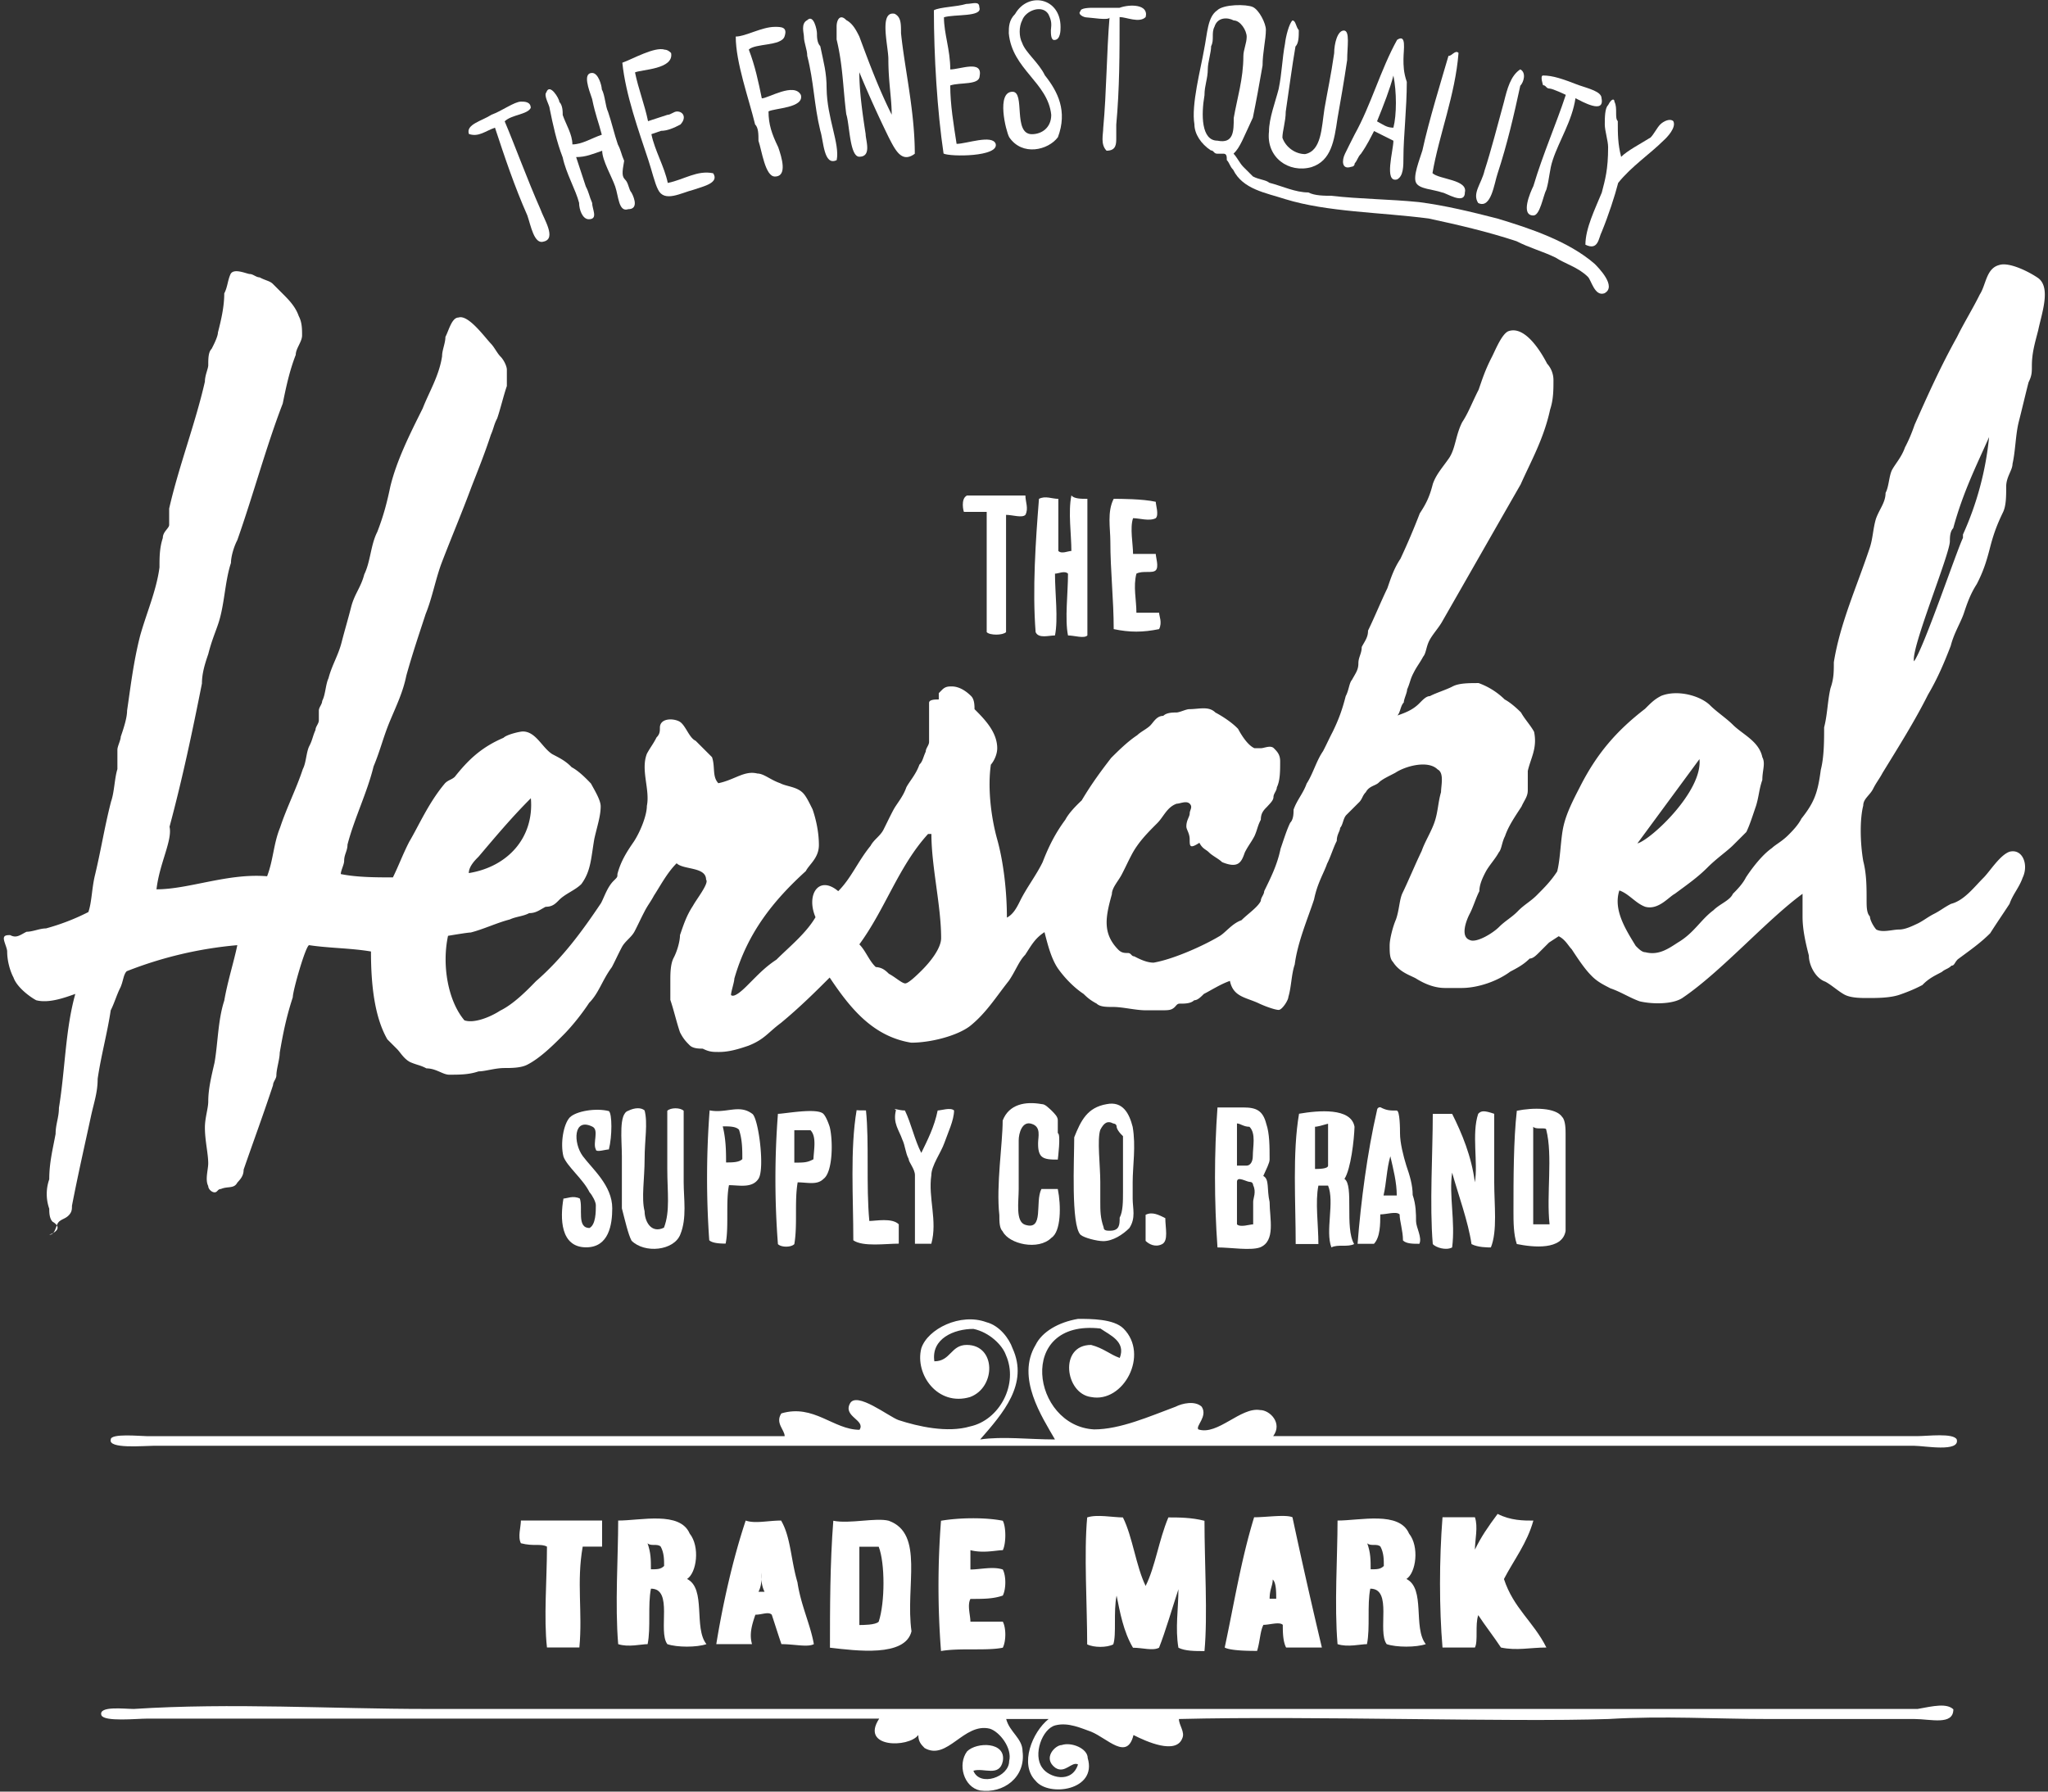 <svg xmlns="http://www.w3.org/2000/svg" width="80" height="70" viewBox="0 0 80 70"><rect x="0" y="0" width="80" height="70" fill="#333333" stroke="none"/><g><g><g><path fill="#ffffff" d="M66.385 29.66c.132 1.263-1.913 3.163-2.424 3.293M34.21 37.784c-.263-.247-.394-.639-.642-.886 1.021-1.394 1.532-3.05 2.684-4.313h.131c0 1.278.38 2.803.38 4.066 0 .378-.38.886-.759 1.264-.131.13-.51.508-.642.508-.13 0-.393-.247-.641-.377-.132-.131-.263-.247-.511-.262zm-13.473-6.596c.131 1.528-.89 2.677-2.424 2.925 0-.263.249-.51.38-.64.642-.757 1.285-1.528 2.044-2.285.131 0 .131 0 0 0zm56.962-14.111a12.11 12.11 0 0 1-1.021 3.807v.131c-.248.509-1.532 4.316-1.912 4.824-.13-.494 1.401-4.185 1.401-4.693 0-.131 0-.378.131-.509.38-1.395.89-2.412 1.401-3.56zM6.622 32.304c.51-1.905.887-3.694 1.266-5.599 0-.393.116-.77.247-1.149.13-.509.247-.77.378-1.149.262-.756.262-1.658.509-2.414 0-.247.116-.64.247-.887.626-1.775 1.135-3.68 1.775-5.338.13-.64.261-1.266.509-1.905 0-.248.247-.51.247-.757s0-.509-.13-.756c-.132-.378-.394-.64-.641-.887l-.378-.378c-.131-.117-.262-.117-.51-.248-.13 0-.261-.13-.377-.13-.117 0-.626-.248-.757 0-.116.247-.116.508-.247.756 0 .509-.116 1.018-.247 1.527 0 .13-.117.392-.247.64-.131.13-.131.392-.131.64 0 .13-.131.392-.131.64-.378 1.657-1.018 3.301-1.396 4.959v.64c0 .13-.248.262-.248.509-.13.393-.13.77-.13 1.149-.117.902-.51 1.789-.757 2.676-.261 1.018-.378 2.036-.509 2.923 0 .262-.116.64-.247 1.018 0 .131-.131.379-.131.51v.756c-.116.378-.116.887-.247 1.265-.262 1.018-.393 1.905-.64 2.923-.116.51-.116 1.019-.247 1.397a8.619 8.619 0 0 1-1.658.64c-.248 0-.51.13-.757.13-.261.131-.392.262-.64.131-.116 0-.247 0-.247.131s.13.378.13.51c0 .377.117.77.248 1.017.131.379.64.757.887.887.51.131 1.15-.116 1.527-.247-.392 1.396-.392 2.923-.64 4.45 0 .379-.13.64-.13 1.019-.117.625-.248 1.134-.248 1.774a1.73 1.73 0 0 0 0 1.149c0 .13 0 .378.131.509 0 0 .111.057.164.143a.434.434 0 0 1 .083-.143c.131-.116.248-.116.379-.247.13-.131.13-.248.13-.378.248-1.28.51-2.415.757-3.564.116-.509.247-.887.247-1.396.131-.902.378-1.789.51-2.676.13-.247.246-.64.377-.887.117-.262.117-.51.248-.64a15.407 15.407 0 0 1 4.32-1.018c-.131.64-.379 1.41-.51 2.167-.247.756-.247 1.658-.378 2.414-.116.51-.247 1.018-.247 1.527 0 .262-.131.64-.131 1.018 0 .51.13 1.019.13 1.397 0 .247-.13.64 0 .887 0 .116.132.247.248.247.116 0 .116-.13.247-.13.262-.117.51 0 .64-.248.117-.131.248-.262.248-.509.392-1.134.77-2.153 1.149-3.302 0-.13.13-.247.13-.378 0-.247.131-.64.131-.887.131-.77.262-1.41.51-2.167 0-.262.509-2.036.64-2.036.756.116 1.657.116 2.414.247 0 1.265.13 2.545.64 3.433l.378.378c.13.13.262.378.509.509.262.116.393.116.64.247.378 0 .64.247.887.247.393 0 .77 0 1.149-.13.262 0 .64-.131 1.018-.131.247 0 .64 0 .887-.131.51-.262 1.018-.771 1.396-1.15.378-.378.771-.887 1.018-1.265.379-.378.51-.887.888-1.396.13-.247.247-.509.378-.756.13-.262.378-.393.509-.64.13-.247.247-.51.378-.757.13-.261.247-.392.378-.64.247-.378.509-.887.887-1.265.262.262 1.15.131 1.15.64.13.131-.379.771-.51 1.018-.261.393-.378.771-.509 1.15 0 .246-.116.64-.247.886-.13.247-.13.64-.13.888v.756c.13.378.246.887.377 1.265.131.262.248.378.379.509.13.131.378.131.509.131.261.13.392.13.64.13.392 0 .77-.116 1.149-.246.625-.248.756-.51 1.265-.888.756-.625 1.396-1.265 1.905-1.774.771 1.149 1.658 2.298 3.185 2.545.757 0 1.775-.262 2.284-.64.64-.509 1.018-1.134 1.527-1.774.262-.378.393-.77.64-1.018.247-.378.378-.64.756-.887.13.509.262 1.018.509 1.396.262.378.64.77 1.018 1.018.131.13.262.247.51.378.13.131.392.131.64.131.378 0 .886.13 1.265.13h.64c.261 0 .378 0 .509-.13.116-.13.116-.13.247-.13.13 0 .378 0 .509-.132.13 0 .247-.116.378-.247.262-.13.64-.378 1.018-.509.13.64.64.64 1.149.887.247.116.625.247.756.247s.378-.378.378-.509c.117-.378.117-.887.248-1.265.116-.887.509-1.789.756-2.545.13-.64.378-1.018.509-1.396.13-.248.247-.64.378-.888 0-.261.13-.378.13-.509.117-.13.117-.378.248-.509l.51-.509c.116-.13.116-.247.247-.378.13-.247.378-.247.509-.378.13-.13.392-.247.64-.378.392-.262 1.28-.509 1.657-.13.262.13.131.64.131.886-.116.393-.116.757-.247 1.15-.13.392-.378.77-.509 1.148-.247.51-.51 1.15-.756 1.658-.117.262-.117.64-.248 1.018-.116.262-.247.757-.247 1.019 0 .261 0 .509.13.64.248.392.64.509.888.64.393.247.77.378 1.15.378h.639c.64 0 1.396-.262 1.905-.64.248-.131.51-.262.757-.51.13 0 .247-.116.378-.247l.378-.378.378-.247c.262.13.378.378.509.509.247.378.509.77.756 1.018.247.262.51.378.756.509.393.13.771.378 1.15.509.508.116 1.28.116 1.657-.13 1.513-1.019 3.302-3.055 4.698-4.073v.887c0 .509.116 1.018.247 1.527 0 .378.262.887.64 1.018.248.131.51.378.757.51.247.13.64.13.887.13.378 0 .887 0 1.265-.13.378-.132.64-.248.887-.379.247-.262.51-.378.757-.509.13-.116.247-.116.378-.247.116 0 .116-.117.247-.248.51-.378.887-.64 1.265-1.018.248-.392.51-.77.756-1.149.131-.378.379-.64.51-1.018.247-.509 0-1.149-.51-1.018-.378.131-.77.771-1.018 1.018-.378.378-.756.887-1.265 1.018-.262.131-.393.248-.64.378-.262.131-.393.248-.64.379-.247.116-.51.247-.756.247-.247 0-.64.13-.887 0-.117-.13-.248-.378-.248-.51-.13-.13-.13-.392-.13-.639 0-.509 0-1.018-.131-1.527-.131-.77-.131-1.658 0-2.167 0-.262.247-.393.378-.64.13-.262.247-.393.378-.64.625-1.018 1.265-2.036 1.774-3.054.378-.64.64-1.266.887-1.906.131-.509.379-.887.51-1.265.13-.393.261-.77.508-1.149.262-.51.378-.887.51-1.396.13-.51.261-.887.508-1.396.131-.262.131-.64.131-1.019 0-.378.247-.64.247-.887.117-.509.117-1.149.248-1.658.13-.509.247-1.018.378-1.527.13-.262.13-.393.13-.64 0-.509.117-.887.248-1.396.13-.64.509-1.658 0-2.036-.378-.262-1.149-.64-1.527-.51-.509.132-.509.772-.756 1.15-.248.509-.64 1.149-.887 1.658-.64 1.149-1.15 2.283-1.658 3.432-.131.378-.248.64-.378.887-.131.379-.379.64-.51.888-.116.247-.116.64-.247.887 0 .378-.247.64-.378 1.018-.116.392-.116.77-.247 1.149-.51 1.527-1.15 2.923-1.396 4.45 0 .378 0 .64-.131 1.018-.117.51-.117 1.018-.248 1.527 0 .51 0 1.15-.13 1.658-.117.887-.248 1.266-.757 1.906-.13.261-.378.509-.509.64-.262.261-.509.378-.64.509-.378.261-.77.77-1.018 1.148-.13.262-.378.51-.509.64-.116.262-.509.393-.756.64-.51.379-.756.888-1.396 1.266-.379.247-.757.509-1.266.378-.13 0-.247-.116-.378-.247-.392-.64-.887-1.411-.64-2.167.378.13.64.509 1.018.64.51.13.902-.378 1.15-.51.508-.377.887-.64 1.265-1.017.378-.379.77-.64 1.018-.888l.509-.508c.13-.262.247-.64.378-1.019.116-.378.116-.64.247-1.018 0-.378.131-.64 0-.887-.13-.625-.77-.887-1.149-1.265-.247-.248-.64-.51-.887-.757-.378-.378-1.265-.625-1.905-.378-.262.131-.393.262-.64.51-1.15.886-1.905 1.788-2.545 3.054-.262.508-.524 1.018-.64 1.527-.117.509-.117 1.265-.248 1.774-.247.378-.509.64-.756.887-.247.262-.509.393-.756.64-.247.262-.51.393-.756.64-.262.262-.902.64-1.15.51-.377-.132-.13-.772 0-1.02.132-.246.248-.639.379-.886 0-.248.116-.51.247-.757s.378-.508.509-.756c.117-.13.117-.392.247-.64.131-.392.393-.77.64-1.149.117-.262.248-.392.248-.64v-.756c.116-.509.378-.887.247-1.527-.13-.247-.378-.51-.51-.756-.13-.131-.392-.378-.639-.51a2.822 2.822 0 0 0-1.018-.64c-.378 0-.771 0-1.018.132-.247.13-.64.247-.887.378-.131 0-.248.116-.378.247-.248.262-.51.378-.888.509.117-.13.117-.378.248-.509 0-.13.13-.378.13-.509.117-.262.117-.393.248-.64.13-.262.247-.393.378-.64.116-.131.116-.393.247-.64s.378-.509.51-.756c1.017-1.774 2.035-3.564 3.053-5.338.393-.887.902-1.774 1.15-2.923.13-.393.13-.771.13-1.15a.953.953 0 0 0-.247-.64c-.262-.508-.887-1.512-1.527-1.264-.262.13-.51.77-.64 1.018-.262.509-.378.887-.51 1.265-.261.509-.392.887-.64 1.265-.26.51-.26 1.018-.508 1.396-.262.379-.51.64-.64 1.019-.13.509-.262.77-.51 1.149a27.134 27.134 0 0 1-.755 1.774c-.262.393-.379.77-.51 1.149-.247.509-.508 1.149-.756 1.658 0 .262-.116.393-.247.64 0 .262-.13.393-.13.64 0 .262-.117.393-.248.64-.116.13-.116.393-.247.64-.131.509-.262.887-.51 1.396-.13.247-.247.509-.377.756-.262.379-.393.888-.64 1.266-.131.378-.379.64-.51 1.018 0 .13 0 .378-.13.509-.131.262-.248.64-.378 1.018-.131.64-.393 1.149-.64 1.658 0 .13-.131.247-.131.378-.116.247-.51.509-.756.756-.379.131-.64.51-.888.64-.64.378-1.789.888-2.545 1.018-.247 0-.509-.116-.756-.247-.116 0-.116-.13-.247-.13s-.248 0-.378-.132c-.626-.64-.495-1.28-.248-2.167 0-.247.248-.509.378-.756.131-.247.248-.509.379-.756.261-.51.64-.887 1.018-1.265.247-.248.378-.626.756-.757.13 0 .378-.13.509 0 .13.131 0 .248 0 .378 0 .131-.131.262-.131.51 0 .13.13.26.13.508 0 .262 0 .378.379.131.13.247.247.247.378.378s.378.248.509.378c.64.262.756 0 .887-.378.131-.262.248-.392.378-.64.117-.261.117-.392.248-.64 0-.261.116-.378.247-.509.116-.13.247-.247.247-.378 0-.13.131-.247.131-.378.13-.262.13-.64.13-1.018 0-.262-.116-.378-.246-.51-.131-.13-.378 0-.51 0h-.247c-.262-.115-.509-.508-.64-.755-.247-.262-.64-.51-.887-.64-.262-.262-.64-.131-1.018-.131-.13 0-.378.13-.509.13-.13 0-.378 0-.509.132-.262 0-.378.247-.509.378-.13.13-.378.247-.509.378-.378.247-.77.64-1.018.887-.393.509-.77 1.018-1.149 1.658-.262.247-.51.509-.64.756-.378.51-.64 1.018-.887 1.658-.247.51-.64 1.018-.887 1.527-.131.262-.262.51-.509.64 0-1.018-.131-2.167-.378-3.054-.248-.887-.378-2.036-.248-2.923.117-.131.248-.393.248-.64 0-.64-.51-1.15-.887-1.527 0-.131 0-.379-.131-.51-.248-.247-.51-.378-.757-.378-.13 0-.247 0-.378.131l-.13.131v.247c-.132 0-.379 0-.379.131v1.528c0 .13-.13.246-.13.377-.117.262-.117.378-.248.51-.131.377-.378.64-.51.886-.13.378-.377.64-.508.888-.131.247-.248.494-.379.756-.13.262-.378.392-.509.64-.509.625-.756 1.265-1.265 1.774-.756-.64-1.265.131-.887 1.018-.378.64-1.018 1.15-1.527 1.658-.378.247-.64.51-.887.756l-.247.248c-.131.13-.51.509-.64.378 0-.131.13-.51.13-.64.51-1.789 1.528-3.054 2.793-4.203.131-.262.51-.51.51-1.018 0-.51-.117-1.019-.248-1.397-.131-.261-.247-.509-.378-.64-.247-.247-.64-.247-.887-.378-.379-.13-.64-.378-.888-.378-.509-.13-.887.247-1.527.378-.247-.262-.116-.64-.247-1.018l-.64-.64c-.262-.116-.393-.625-.64-.756-.247-.13-.756-.13-.756.247 0 .131 0 .247-.131.378-.131.262-.247.393-.378.64-.248.64.13 1.397 0 2.036 0 .379-.262 1.019-.51 1.397-.261.378-.508.756-.64 1.265 0 .117 0 .117-.13.247-.262.248-.378.64-.51.888-.77 1.148-1.526 2.167-2.544 3.054-.379.392-.888.901-1.397 1.149-.378.247-1.018.509-1.396.378-.64-.756-.887-2.153-.64-3.302 0 0 .757-.13.887-.13.51-.131 1.019-.379 1.528-.51.247-.116.508-.116.756-.247.262 0 .393-.116.64-.247.262 0 .378-.116.509-.247.247-.262.64-.393.887-.64.378-.51.378-1.018.509-1.775.116-.509.247-.887.247-1.265 0-.247-.247-.64-.378-.887-.247-.262-.509-.51-.756-.64-.248-.262-.51-.378-.756-.51-.393-.246-.64-.886-1.15-.886-.116 0-.625.116-.756.247-.887.378-1.396.887-1.905 1.527-.131.117-.247.117-.378.247-.64.757-1.018 1.644-1.397 2.284-.261.509-.392.887-.64 1.396-.64 0-1.396 0-2.036-.13 0-.132.131-.379.131-.51 0-.262.131-.392.131-.64.262-1.018.771-2.036 1.018-3.054.262-.625.379-1.149.64-1.774.262-.626.51-1.135.64-1.775.247-.887.51-1.658.757-2.414.261-.64.392-1.396.64-2.036.392-1.019.77-1.906 1.148-2.924.248-.64.51-1.28.757-2.036.116-.262.116-.393.247-.64.13-.378.247-.887.378-1.265v-.64c0-.131-.116-.378-.247-.51-.131-.13-.247-.377-.378-.508-.248-.262-.887-1.15-1.266-1.018-.261 0-.378.509-.509.756 0 .247-.13.51-.13.756-.117.771-.51 1.397-.757 2.037-.509 1.017-1.018 2.036-1.265 3.054-.131.625-.262 1.134-.51 1.774-.26.509-.26 1.15-.508 1.658-.131.51-.378.756-.51 1.265-.13.51-.246.888-.377 1.397s-.378.887-.51 1.396c-.116.247-.116.64-.247.887 0 .13-.13.247-.13.378v.378c0 .131-.131.248-.131.378-.117.262-.117.393-.248.64-.116.248-.116.64-.247.888-.247.756-.64 1.527-.887 2.283-.262.64-.262 1.265-.509 1.905-1.527-.13-3.054.51-4.32.51.117-1.019.626-1.906.51-2.443zM2.08 48.172a1.147 1.147 0 0 1-.155.072.197.197 0 0 0 .155-.072zm.14-.294c-.04.101-.075.22-.14.294.19-.108.19-.213.14-.294z"/></g><g><path fill="#ffffff" d="M36.873.676c0 .64.247 1.266.247 2.037.378 0 1.265-.379 1.149.247 0 .378-.756.247-1.15.378 0 .756.132 1.527.248 2.283.378 0 1.396-.378 1.527 0 .131.51-1.774.51-2.036.379-.247-1.658-.378-3.811-.378-5.6.247-.13.887-.13 1.265-.247.248 0 .51-.131.51.13.145.393-.99.263-1.382.393z"/></g><g><path fill="#ffffff" d="M40.948.545C40.7.167 40.06.415 39.93.792c-.131.248-.131.64 0 .888.13.378.64.756.887 1.265.509.64.887 1.396.509 2.414-.378.51-1.396.756-1.905 0-.131-.247-.51-1.774.13-1.774.51 0 0 1.658.757 1.658.378 0 .756-.247.756-.756-.13-1.266-1.527-1.775-1.658-3.185 0-.248 0-.51.247-.757.51-.887 1.775-.64 1.775.51 0 .13 0 .508-.248.508-.13 0-.13-.247-.13-.378.029-.262.029-.378-.102-.64z"/></g><g><path fill="#ffffff" d="M44.752.667c-.247.247-.756 0-1.018 0 0 1.396 0 2.793-.13 4.203v.51c0 .247 0 .508-.379.508-.247-.247-.13-.64-.13-.887.13-1.396.13-2.923.246-4.32 0 .132-.756 0-.887 0-.13 0-.378-.13-.247-.247 0-.13.378-.13.509-.13h1.018c.393-.146 1.149-.146 1.018.363z"/></g><g><path fill="#ffffff" d="M47.18 2.69c0-.248.13-.64.13-.888.13-.247 0-.509.13-.756.116-.378.507-.378.753-.247.26 0 .506.392.506.64 0 .247-.13.509-.13.756 0 .887-.246 1.658-.376 2.414 0 .51 0 1.018-.637.887-.636 0-.636-1.018-.506-1.774 0-.392.13-.64.13-1.033zm1.76 1.905c.131-.64.248-1.28.379-2.036 0-.51.13-1.018.13-1.396 0-.248-.261-.771-.508-.888-.248-.116-1.15-.116-1.397.131-.378.262-.378.888-.509 1.527-.13.757-.509 2.167-.378 2.924 0 .378.262.77.64 1.018.117 0 .117.13.247.13h.248c.13 0 .13.117.13.248.117.131.117.247.248.378.378.771 1.28.902 2.036 1.15 1.658.508 3.694.508 5.6.756 1.148.247 2.283.509 3.432.887.509.262 1.018.393 1.527.64.378.247.887.378 1.265.756.131.13.262.77.64.64.51-.262-.247-1.018-.378-1.15-1.018-.887-2.545-1.395-3.81-1.774-1.018-.261-2.037-.509-3.054-.64-1.15-.116-2.284-.116-3.433-.247-.247 0-.64 0-.887-.13-.509 0-1.018-.248-1.527-.379-.131-.116-.393-.116-.64-.247l-.378-.378c-.131-.131-.247-.378-.378-.51.262-.247.392-.64.756-1.41z"/></g><g><path fill="#ffffff" d="M35.734 6.007c-.509.378-.756-.131-1.018-.64a44.65 44.65 0 0 1-1.149-2.545c0 .756.13 1.658.247 2.414 0 .247.248.887-.247.887-.378 0-.378-1.265-.509-1.658-.13-1.018-.13-1.905-.378-2.923v-.509c0-.247.13-.509.378-.247.247.13.378.378.509.64.378 1.018.756 2.036 1.265 3.054 0-.64-.13-1.265-.13-2.167 0-.51-.379-1.905.247-1.774.247.13.247.378.247.756.145 1.41.538 3.054.538 4.712z"/></g><g><path fill="#ffffff" d="M50.487.8c.13 0 .13.247.247.378 0 .247 0 .509-.13.64-.132.756-.248 1.658-.38 2.545 0 .378-.13.757-.13 1.018.13.378.51.64.887.64.64-.13.64-1.018.756-1.774.131-.757.248-1.266.379-2.167 0-.378.13-.887.378-.887.247 0 .13.64.13 1.149-.13.887-.247 1.527-.378 2.283-.13.887-.247 1.658-1.018 1.905-.887.247-1.774-.378-1.658-1.396 0-.509.248-1.15.378-1.658.131-.64.131-1.15.248-1.774.029-.277.16-.786.29-.902z"/></g><g><path fill="#ffffff" d="M32.683 6.256c-.51.247-.51-.757-.64-1.15-.248-1.017-.248-1.904-.51-2.923 0-.247-.13-.509-.13-.756 0-.13-.131-.509.13-.64.248-.247.379.378.379.51 0 .13 0 .377.13.508.132.64.248 1.018.248 1.658.014 1.15.524 2.167.393 2.793z"/></g><g><path fill="#ffffff" d="M29.25 1.937c.246.64.377 1.266.508 1.906.247 0 1.266-.64 1.527-.131.131.509-1.018.509-1.265.64 0 .509.13.887.378 1.396.131.378.378 1.149-.13 1.149-.379 0-.51-1.018-.64-1.396 0-.248 0-.51-.132-.64-.247-1.018-.756-2.415-.756-3.433.378 0 1.018-.378 1.527-.378.247 0 .51 0 .378.378-.13.378-1.149.262-1.396.51z"/></g><g><path fill="#ffffff" d="M54.43 2.952c.13.64.13 1.527 0 2.037-.262 0-.393-.117-.64-.248.261-.64.509-1.28.64-1.789zm.145 4.058c.247-.13.247-.509.247-.887 0-.756.131-1.905.131-2.923-.13-.379-.13-.64-.13-.887 0-.379.13-1.004-.248-.757-.64 1.15-1.018 2.545-1.658 3.694-.13.248-.247.495-.378.757-.13.262-.13.64.247.509 0 0 .131 0 .131-.131.116-.131.116-.248.247-.378.262-.378.378-.64.51-.887.247.13.508.247.756.378 0 .378-.379 1.658.145 1.512z"/></g><g><path fill="#ffffff" d="M56.974 2.067c-.131 1.658-.757 3.185-1.018 4.697.247.248 1.396.248 1.265.757 0 .509-.756 0-.887 0-.378-.131-.887-.131-1.018-.379-.131-.247.13-.887.247-1.265.247-1.149.756-2.792 1.018-3.694.13.015.262-.247.393-.116z"/></g><g><path fill="#ffffff" d="M24.805 2.829c.13.64.378 1.265.509 1.905l.756-.247c.13 0 .247-.131.378-.131.247 0 .378.247.131.509-.247.13-.509.247-.756.247l-.378.13c.13.64.509 1.266.64 1.906.64-.131 1.148-.509 1.774-.378.247.378-.378.509-.756.64-.51.13-1.15.509-1.397 0-.13-.248-.247-.757-.378-1.15-.378-1.148-.887-2.544-1.018-3.81.378-.13 1.265-.64 1.658-.509.13 0 .247.131.247.131.117.64-1.163.64-1.41.757z"/></g><g><path fill="#ffffff" d="M59.386 2.71c.247.13.13.509 0 .64-.248 1.149-.51 2.283-.887 3.432-.131.379-.248 1.396-.757 1.15-.247-.379.131-.757.248-1.266.247-.756.509-1.774.756-2.676.13-.524.262-1.033.64-1.28z"/></g><g><path fill="#ffffff" d="M61.542 3.837c-.131.888-.64 1.658-.888 2.415-.13.378-.13.756-.247 1.149-.13.247-.247 1.018-.509 1.018-.509 0-.13-.887 0-1.15.378-1.265.887-2.414 1.266-3.563 0 0-.51-.247-.64-.247-.131 0-.131-.13-.248-.13 0 0-.13-.379 0-.379.378 0 .757.13 1.397.378.378.131.887.248.887.51.13.64-.757.13-1.018 0z"/></g><g><path fill="#ffffff" d="M24.424 7.024c.131.13.131.378.248.509.13.247.247.64-.131.64-.378.13-.378-.51-.51-.887-.13-.379-.508-1.018-.508-1.396-.379.13-.64.247-1.018.247l.378 1.149c.13.247.13.378.247.64 0 .247.247.64-.13.64-.248 0-.379-.379-.379-.64-.13-.51-.509-1.15-.64-1.775-.247-.64-.378-1.265-.509-1.905 0-.13-.247-.509-.13-.64.13-.378.508.247.508.378.131.131.131.378.131.51.13.378.378.756.378 1.148.378 0 .756-.247 1.149-.378-.13-.509-.247-.756-.378-1.396-.13-.378-.378-1.018 0-1.018.247 0 .378.509.378.64.131.247.131.64.247.887.131.378.248.887.379 1.265.13.248.13.379.247.64-.087.48-.087.611.043.742z"/></g><g><path fill="#ffffff" d="M63.065 3.976c.13 0 .13 0 0 0 .13.247 0 .64.13.756 0 .51 0 .888.131 1.396.248-.247.757-.509 1.15-.756.13-.13.247-.378.377-.509.131-.13.378-.247.51-.13.13.246-.248.64-.379.755-.509.51-1.265 1.019-1.774 1.658-.131.51-.378 1.266-.64 1.906-.13.247-.13.756-.64.509 0-.64.378-1.396.64-2.037.13-.509.247-.887.247-1.774 0-.247-.13-.64-.13-.887s0-.64.13-.756c.131-.262.248-.262.248-.131z"/></g><g><path fill="#ffffff" d="M19.714 4.74c.378.888.887 2.284 1.396 3.433.13.378.64 1.149.13 1.265-.377.131-.508-.64-.64-1.018-.508-1.149-.886-2.283-1.265-3.432-.378.131-.64.378-1.018.247-.13-.378.51-.509.888-.756.378-.13.887-.509 1.149-.509.13 0 .378 0 .378.247-.131.262-.756.262-1.018.524z"/></g><g><path fill="#ffffff" d="M37.772 19.36h2.283c0 .247.131.509 0 .756-.13.131-.509 0-.756 0v4.582c-.13.13-.64.13-.756 0V20h-.888c-.014 0-.145-.51.117-.64z"/></g><g><path fill="#ffffff" d="M42.476 19.49v5.338c-.131.131-.51 0-.757 0-.13-.64 0-1.658 0-2.414-.13-.13-.378 0-.509 0 0 .756.131 1.774 0 2.414-.247 0-.64.131-.756-.13-.13-1.658 0-3.564.131-5.207.247-.131.51 0 .756 0v2.036c.131.13.378 0 .51 0 0-.64-.132-1.527 0-2.167.116.13.377.13.625.13z"/></g><g><path fill="#ffffff" d="M45.147 19.606c0 .13.13.51 0 .64-.247.13-.64 0-.887 0-.13.378 0 1.018 0 1.396h.887c0 .131.13.51 0 .64-.13.131-.509 0-.756.131-.131.51 0 1.018 0 1.527h.887c0 .131.13.378 0 .64-.64.131-1.149.131-1.774 0 0-1.149-.131-2.283-.131-3.432 0-.509-.131-1.149.13-1.658.233 0 1.135 0 1.644.116z"/></g><g><path fill="#ffffff" d="M43.867 44.392v2.167c0 .378 0 .77-.13 1.018 0 .262 0 .509-.379.509-.116 0-.247 0-.247-.131-.131-.378-.131-.64-.131-1.018v-.756c0-.64-.13-1.659 0-2.037.13-.247.262-.378.509-.247 0 0 .13 0 .13.131 0 0 0 .13.248.364zm-1.905.043c0 .887-.131 3.433.247 3.81.131.117.64.248.887.248.378 0 .771-.262 1.018-.509.262-.393.131-.77.131-1.149v-.64c0-.64.131-1.41 0-2.167-.13-.509-.378-1.018-1.018-.887-.756.13-1.003.64-1.265 1.294z"/></g><g><path fill="#ffffff" d="M41.32 45.307c-.247 0-.509 0-.64-.13-.13-.132-.13-.379-.13-.51 0-.247.13-.64-.248-.756-.378-.13-.509.378-.509.64v1.905c0 .51-.13 1.266.247 1.396.757.248.378-.887.64-1.396h.64c.131.64.131 1.658-.247 1.905-.51.51-1.658.248-1.905-.247-.131-.13-.131-.378-.131-.64-.131-1.149.13-2.792.13-3.694.248-.64.888-.756 1.528-.64.13 0 .247.13.378.247.13.131.247.247.247.378v.51c.131.014 0 1.032 0 1.032z"/></g><g><path fill="#ffffff" d="M23.784 44.91c-.13 0-.509.13-.509 0-.13-.248.131-.757-.13-.888-.757-.378-.757.64-.379 1.15.378.508 1.15 1.148 1.15 2.036 0 .64-.132 1.527-1.019 1.527-1.018 0-1.018-1.15-.887-1.906.13 0 .378-.13.64 0 .13.379-.131 1.15.378 1.15.247-.132.247-.64.247-.888 0-.13-.13-.378-.247-.509-.247-.509-.887-1.018-1.018-1.396-.13-.509 0-1.265.247-1.527.247-.247 1.018-.378 1.527-.247.131.101.131.988 0 1.497z"/></g><g><path fill="#ffffff" d="M25.18 43.386c.13.509 0 1.149 0 1.905s-.132 1.527 0 2.036c0 .378.246.887.756.64.247-.64.13-1.396.13-2.283V43.4c.131-.13.51-.13.64 0v2.793c0 .64.131 1.396-.13 2.036-.248.64-1.397.756-1.906.247-.13-.247-.247-.756-.378-1.265v-2.036c0-.64-.131-1.658.247-1.775.262-.13.51-.13.64-.014z"/></g><g><path fill="#ffffff" d="M35.348 43.388c.247.51.378 1.15.64 1.658.247-.509.509-1.018.64-1.658.13 0 .509-.13.64 0 0 .378-.247.887-.378 1.266-.131.378-.51.887-.51 1.265-.13.887.248 1.774 0 2.676h-.64v-2.167-.51c0-.246-.247-.508-.247-.64-.13-.246-.13-.508-.247-.755-.13-.378-.378-.64-.247-1.15-.16-.101.102.015.35.015z"/></g><g><path fill="#ffffff" d="M48.952 46.95v.887c-.13 0-.504.13-.633 0v-1.658c0-.247.374 0 .504 0 .129 0 .129.13.129.13.13.262 0 .51 0 .64zm-.144-2.924c.259.26.13.766.13 1.142 0 .245-.116.375-.245.375h-.374v-1.648c.129 0 .258.13.489.13zm-1.25-.756c-.13 1.774-.13 3.68 0 5.469.51 0 1.28.13 1.658 0 .625-.248.378-1.135.378-1.775-.116-.509 0-.887-.247-1.018.116-.262.247-.509.247-.64 0-.509 0-1.018-.13-1.396-.131-.51-.379-.64-.888-.64h-1.018s0 .116 0 0z"/></g><g><path fill="#ffffff" d="M51.878 43.909v1.634c0 .13-.378.13-.51.13v-1.649c.132 0 .51-.13.51-.115zm1.033.116c-.131-.756-1.411-.64-2.167-.51-.262 1.528-.131 3.433-.131 5.091h.887c0-.756-.131-1.643 0-2.283h.378c.262.64-.117 1.774.13 2.414.248-.13.64 0 .888-.13-.378-.64 0-2.298-.378-2.546.247-.378.378-1.527.393-2.036z"/></g><g><path fill="#ffffff" d="M60.4 44.14c.262 1.019 0 2.546.13 3.695h-.639v-3.81c.13.13.509 0 .51.116zm.756 3.957v-1.018-1.906-.887c0-.13 0-.509-.13-.64-.248-.378-1.135-.378-1.775-.247-.131 1.149-.131 2.676-.131 3.941 0 .379 0 .888.13 1.266.641.13 1.775.247 1.906-.51z"/></g><g><path fill="#ffffff" d="M31.775 45.294c-.244.131-.373.131-.747.131V44.16h.632c.244.247.13.756.115 1.134zm.387.771c.379-.262.379-1.527.248-2.036 0 0-.117-.378-.248-.51-.247-.246-1.527 0-1.774 0a33.039 33.039 0 0 0 0 5.091c.131.131.51.131.64 0 .131-.756 0-1.658.131-2.414.378 0 .756.116 1.003-.13z"/></g><g><path fill="#ffffff" d="M33.827 43.385c.131 1.265 0 2.923.131 4.32.247 0 .887-.132 1.15.13v.756c-.51 0-1.397.131-1.775-.13 0-1.659-.131-3.564.13-5.091-.029.015.233.015.364.015z"/></g><g><path fill="#ffffff" d="M54.31 45.176c.118.512.251 1.023.251 1.534h-.517c.118-.511.118-1.022.266-1.534zm-.393-1.916c-.13 0-.13.13-.13.13-.379 1.644-.626 3.55-.757 5.208h.64c.247-.262.247-.771.247-1.15.247 0 .626-.13.756 0 0 .262.131.64.131 1.019.131.13.393.13.64.13.117-.247-.13-.64-.13-.887 0-.262 0-.64-.131-1.018 0-.393-.117-.77-.248-1.149-.116-.378-.247-.887-.247-1.265 0-.131 0-.887-.13-.887-.262 0-.393 0-.64-.131z"/></g><g><path fill="#ffffff" d="M58.368 43.518v2.676c0 .887.13 1.905-.131 2.545-.13 0-.509 0-.756-.13-.131-.887-.51-1.906-.757-2.793-.13.887.131 1.905 0 2.923-.247.131-.64 0-.756-.13-.13-1.528 0-3.564 0-5.09h.756c.379.755.757 1.657.888 2.675.13-.756-.131-1.905.13-2.676.117-.13.248-.13.626 0z"/></g><g><path fill="#ffffff" d="M28.232 44.008c.26 0 .505 0 .635.13.13.394.13.772.13 1.15-.13.13-.39.13-.635.13 0-.377 0-.886-.13-1.41zm-.512-.625a34.839 34.839 0 0 0-.015 5.075c.131.131.51.131.64.131.131-.625 0-1.643.131-2.283.393 0 .902.13 1.15-.247.261-.378 0-2.415-.248-2.546-.509-.378-1.018 0-1.658-.13 0 0 0 .13 0 0z"/></g><g><path fill="#ffffff" d="M45.52 47.595c0 .378.132.887-.13 1.018s-.509 0-.64-.13v-1.019c.262-.13.509 0 .77.131z"/></g><g><path fill="#ffffff" d="M43.74 53.057c.248-.64-.377-.887-.755-1.15-3.302-.377-2.676 3.811-.248 3.942 1.019 0 2.167-.509 3.185-.887.248-.13.757-.247 1.019 0 .247.378-.248.756-.131.887.756.248 1.658-.887 2.414-.756.378 0 .887.509.51 1.018h25.175c.378 0 1.396-.13 1.527.131.13.509-1.265.247-1.658.247H5.985c-.378 0-1.775.131-1.658-.247 0-.247 1.149-.13 1.396-.13h24.928c0-.248-.378-.51-.13-.888 1.265-.378 2.036.64 3.054.64.247-.378-.64-.509-.378-1.018.247-.51 1.527.509 1.905.64.756.247 1.905.509 2.792.247 1.15-.247 1.906-1.658 1.397-2.792-.131-.379-.64-.888-1.266-1.019-.756 0-1.658.379-1.527 1.266.64 0 .64-.64 1.265-.64 1.15 0 1.15 1.658.131 2.036-1.265.378-2.167-.887-1.905-1.905.247-.756 1.527-1.396 2.545-1.018.51.13.887.64 1.018 1.018.64 1.396-.378 2.545-1.265 3.563.887-.13 1.905 0 2.923 0-.509-.887-1.527-2.414-.756-3.694.247-.509.887-.887 1.658-1.018.509 0 1.396 0 1.774.378 1.018 1.018 0 2.923-1.265 2.676-1.018-.13-1.265-2.036 0-2.036.494.13.742.378 1.12.509z"/></g><g><path fill="#ffffff" d="M49.716 61.715c.136.115.136.504.136.748h-.257c0-.374.121-.503.121-.748zm-.727-2.433c-.509 1.658-.77 3.316-1.149 5.09.247.131 1.018.131 1.265.131.117-.378.117-.77.248-1.018.247 0 .625-.13.756 0 0 .247 0 .64.13.887h1.397a228.19 228.19 0 0 1-1.149-5.09c-.262-.117-1.018 0-1.498 0z"/></g><g><path fill="#ffffff" d="M47.05 59.42c0 1.657.13 3.693 0 5.09-.379 0-.757 0-1.018-.131-.131-.756 0-1.527 0-2.284-.248.757-.51 1.658-.757 2.284-.247.13-.64 0-1.018 0-.378-.64-.509-1.397-.64-2.037-.13.64 0 1.528-.13 1.906-.248.13-.757.13-1.019 0 0-1.527-.13-3.564 0-4.96.378-.13 1.018 0 1.396 0 .379.756.51 1.905.887 2.676.379-.756.51-1.774.888-2.676.393 0 .902 0 1.41.131z"/></g><g><path fill="#ffffff" d="M23.519 59.41v1.018h-.757c-.247 1.396 0 2.545-.13 3.941h-1.266c-.13-1.148 0-2.675 0-3.94-.247-.132-.509 0-1.018-.132-.13-.247 0-.64 0-.887h3.17z"/></g><g><path fill="#ffffff" d="M34.325 60.434c.248.64.248 2.17 0 2.927-.116.131-.625.131-.756.131v-3.058h.756zm-1.774-1.016c-.13 1.658-.13 3.432-.131 4.96 1.018.116 2.938.377 3.185-.64-.247-1.775.51-3.811-.887-4.32-.509-.131-1.527.13-2.167 0 0 0-.13 0 0 0z"/></g><g><path fill="#ffffff" d="M59.897 59.412c-.247.887-.756 1.527-1.149 2.283.378 1.15 1.149 1.658 1.658 2.676-.64 0-1.15.131-1.775 0-.247-.378-.64-.887-.887-1.265-.13.378 0 1.018-.13 1.265h-1.266c-.13-1.527-.13-3.432 0-5.09h1.266c.13.378 0 .887 0 1.265.247-.509.509-.887.887-1.396.509.262 1.018.262 1.396.262z"/></g><g><path fill="#ffffff" d="M25.294 60.297c.132.131.383 0 .515.131.133.247.133.509.133.756-.133.131-.265.131-.516.131 0-.378 0-.64-.132-1.018zm1.647-.378c-.379-.887-1.906-.509-2.793-.509 0 1.396-.13 3.302 0 4.829.393.13.902 0 1.15 0 .13-.64 0-1.527.13-2.168.887 0 .262 1.659.64 2.168.378.13 1.15.13 1.527 0-.509-.64 0-2.168-.756-2.546.378-.247.51-1.265.102-1.774z"/></g><g><path fill="#ffffff" d="M53.408 60.297c.133.131.383 0 .516.131.132.247.132.509.132.756-.132.131-.265.131-.515.131 0-.378 0-.64-.133-1.018zm1.633-.378c-.379-.887-1.906-.509-2.793-.509 0 1.396-.13 3.302 0 4.829.393.13.902 0 1.149 0 .13-.64 0-1.527.13-2.168.888 0 .263 1.659.64 2.168.379.13 1.15.13 1.528 0-.509-.64 0-2.168-.756-2.546.378-.247.509-1.265.102-1.774z"/></g><g><path fill="#ffffff" d="M29.745 61.7a1.2 1.2 0 0 0 .12.493h-.237c.083-.16.111-.328.117-.492zm-.005-.254c.005.084.008.169.005.255-.005-.086-.005-.171-.005-.255zm-.611-2.036c-.51 1.527-.902 3.302-1.149 4.829h1.396c-.116-.393 0-.771.131-1.15.262 0 .51-.13.64 0 .131.393.247.772.378 1.15.51 0 1.018.13 1.266 0-.131-.757-.51-1.528-.64-2.415-.262-.887-.262-1.774-.64-2.414-.51 0-1.018.13-1.382 0z"/></g><g><path fill="#ffffff" d="M76.303 66.786c0 .64-.887.378-1.527.378H69.06c-2.036 0-4.072-.13-6.224 0-3.942.131-11.577-.13-16.784 0 0 .248.247.51.13.757-.247.64-1.396.13-1.905-.131-.247 1.018-1.018.13-1.657-.131-.379-.131-.888-.378-1.397-.247-.509.13-.887 1.149-.509 1.658.248.378 1.15.64 1.396-.131-.247-.131-.509.378-.887.13-.509-.378 0-.887.248-.887.378-.13 1.018.131 1.018.51.378 1.265-1.527 1.527-2.036.886-.64-.64-.131-1.905.509-2.414h-1.658c.13.51.64.757.64 1.265.13 1.019-.757 1.658-1.659 1.528-.64-.131-.887-1.019-.509-1.528.379-.378 1.528-.378 1.397.379-.131.64-.757.247-1.15.378.248.64 1.397.247 1.397-.378.13-.51-.378-1.15-.756-1.266-1.019-.247-1.658 1.266-2.546.757-.13-.131-.247-.248-.247-.51-.378.51-2.283.51-1.527-.64H5.736c-.378 0-1.658.131-1.774-.13-.131-.378.887-.248 1.265-.248 3.81-.247 7.752 0 11.446 0H74.907c.625-.116 1.134-.232 1.396.015z"/></g><g><path fill="#ffffff" d="M39.172 59.418c.131.248.131.887 0 1.15-.247 0-.756.13-1.265 0v.755c.378 0 .887-.13 1.265 0 .131.248.131.757 0 1.018-.378.131-.756.131-1.265.131-.13.248 0 .64 0 .888h1.265c.131.247.131.756 0 1.018-.64.13-1.658 0-2.414.13a33.039 33.039 0 0 1 0-5.09c.756-.13 1.774-.13 2.414 0z"/></g></g></g></svg>
